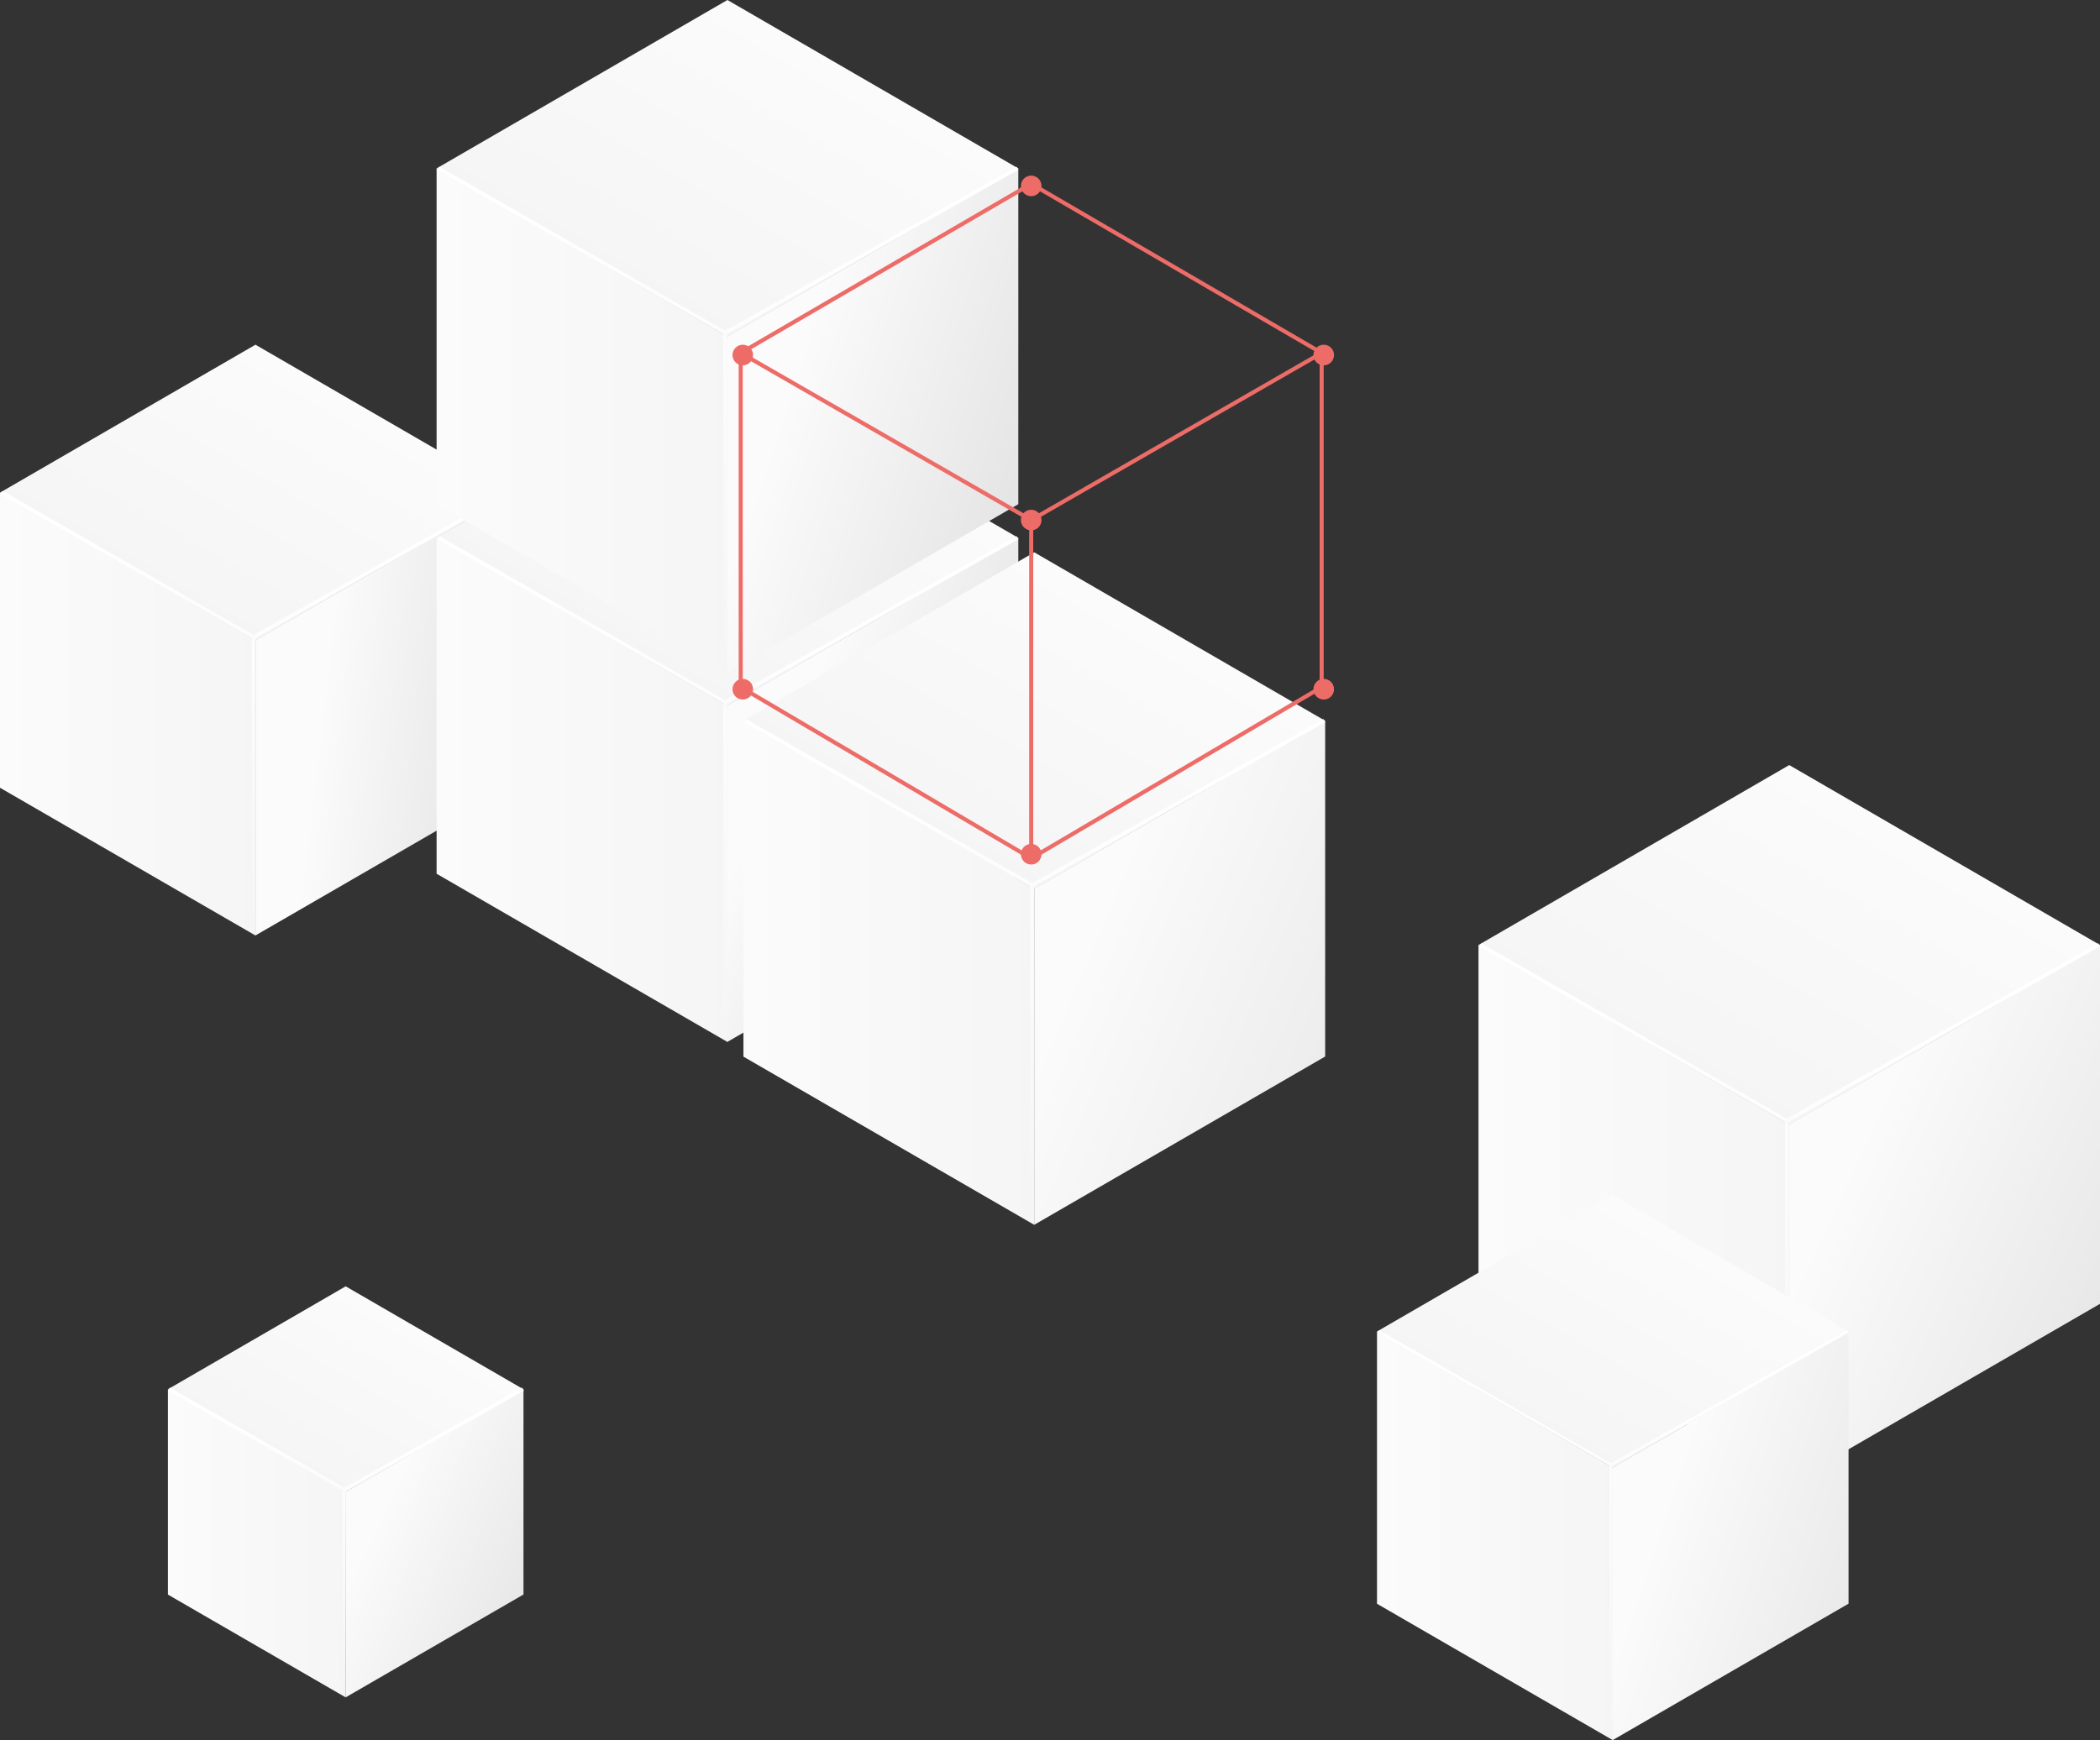 <svg xmlns="http://www.w3.org/2000/svg" fill="none" preserveAspectRatio="xMinYMin slice" viewBox="0 0 222 184"><rect x="0" y="0" width="222" height="184" fill="#333333" stroke="none"/><rect width="31.198" height="31.198" fill="url(#formBgPaint0_linear)" transform="matrix(0.865 0.501 -0.865 0.501 27.006 36.45)"/><rect width="31.235" height="31.198" fill="url(#formBgPaint1_linear)" transform="matrix(1.19062e-08 -1 0.866 0.501 -0.001 83.298)"/><rect width="31.198" height="31.235" fill="url(#formBgPaint2_linear)" transform="matrix(0.866 -0.501 -3.7513e-05 1 27.005 67.683)"/><path stroke="url(#formBgPaint3_linear)" stroke-width=".382" d="M53.941 52.081L26.8 67.371M26.8 67.371L0.168 52.081M26.8 67.371V98.462"/><rect width="37.946" height="37.946" fill="url(#formBgPaint4_linear)" transform="matrix(0.865 0.501 -0.865 0.501 189.148 80.901)"/><rect width="37.991" height="37.946" fill="url(#formBgPaint5_linear)" transform="matrix(1.19062e-08 -1 0.866 0.501 156.297 137.882)"/><rect width="37.946" height="37.991" fill="url(#formBgPaint6_linear)" transform="matrix(0.866 -0.501 -3.7513e-05 1 189.146 118.889)"/><path stroke="url(#formBgPaint7_linear)" stroke-width=".382" d="M221.907 99.913L188.896 118.511M188.896 118.511L156.503 99.913M188.896 118.511V156.327"/><rect width="28.786" height="28.786" fill="url(#formBgPaint8_linear)" transform="matrix(0.865 0.501 -0.865 0.501 170.489 126.363)"/><rect width="28.82" height="28.786" fill="url(#formBgPaint9_linear)" transform="matrix(1.19062e-08 -1 0.866 0.501 145.569 169.588)"/><rect width="28.786" height="28.82" fill="url(#formBgPaint10_linear)" transform="matrix(0.866 -0.501 -3.7513e-05 1 170.489 155.181)"/><path stroke="url(#formBgPaint11_linear)" stroke-width=".29" d="M195.341 140.785L170.298 154.893M170.298 154.893L145.726 140.785M170.298 154.893V183.58"/><rect width="35.513" height="35.513" fill="url(#formBgPaint12_linear)" transform="matrix(0.865 0.501 -0.865 0.501 76.899 39.066)"/><rect width="35.555" height="35.513" fill="url(#formBgPaint13_linear)" transform="matrix(1.19062e-08 -1 0.866 0.501 46.155 92.393)"/><rect width="35.513" height="35.555" fill="url(#formBgPaint14_linear)" transform="matrix(0.866 -0.501 -3.7513e-05 1 76.897 74.618)"/><path stroke="url(#formBgPaint15_linear)" stroke-width=".382" d="M107.557 56.858L76.662 74.263M76.662 74.263L46.347 56.858M76.662 74.263V109.655"/><rect width="35.513" height="35.513" fill="url(#formBgPaint16_linear)" transform="matrix(0.865 0.501 -0.865 0.501 109.335 58.405)"/><rect width="35.555" height="35.513" fill="url(#formBgPaint17_linear)" transform="matrix(1.19062e-08 -1 0.866 0.501 78.593 111.733)"/><rect width="35.513" height="35.555" fill="url(#formBgPaint18_linear)" transform="matrix(0.866 -0.501 -3.7513e-05 1 109.335 93.958)"/><path stroke="url(#formBgPaint19_linear)" stroke-width=".382" d="M139.996 76.197L109.101 93.603M109.101 93.603L78.785 76.197M109.101 93.603V128.994"/><rect width="35.513" height="35.513" fill="url(#formBgPaint20_linear)" transform="matrix(0.865 0.501 -0.865 0.501 76.899 0)"/><rect width="35.555" height="35.513" fill="url(#formBgPaint21_linear)" transform="matrix(1.19062e-08 -1 0.866 0.501 46.155 53.328)"/><rect width="35.513" height="35.555" fill="url(#formBgPaint22_linear)" transform="matrix(0.866 -0.501 -3.7513e-05 1 76.897 35.553)"/><path stroke="url(#formBgPaint23_linear)" stroke-width=".382" d="M107.557 17.793L76.662 35.198M76.662 35.198L46.347 17.793M76.662 35.198V70.589"/><path stroke="#ED6C68" stroke-width=".431" d="M78.305 37.324L109.012 19.439L139.719 37.324M78.305 37.324L109.012 54.992M78.305 37.324V72.66L109.012 90.764M109.012 54.992L139.719 37.324M109.012 54.992V90.764M139.719 37.324V72.66L109.012 90.764"/><ellipse cx="78.524" cy="37.542" fill="#ED6C68" rx="1.089" ry="1.091"/><ellipse cx="78.524" cy="72.879" fill="#ED6C68" rx="1.089" ry="1.091"/><ellipse cx="109.013" cy="54.993" fill="#ED6C68" rx="1.089" ry="1.091"/><ellipse cx="109.013" cy="90.328" fill="#ED6C68" rx="1.089" ry="1.091"/><ellipse cx="109.013" cy="19.657" fill="#ED6C68" rx="1.089" ry="1.091"/><ellipse cx="139.937" cy="37.542" fill="#ED6C68" rx="1.089" ry="1.091"/><ellipse cx="139.937" cy="72.879" fill="#ED6C68" rx="1.089" ry="1.091"/><rect width="21.707" height="21.707" fill="url(#formBgPaint24_linear)" transform="matrix(0.865 0.501 -0.865 0.501 36.543 136.02)"/><rect width="21.733" height="21.707" fill="url(#formBgPaint25_linear)" transform="matrix(1.19062e-08 -1 0.866 0.501 17.751 168.616)"/><rect width="21.707" height="21.733" fill="url(#formBgPaint26_linear)" transform="matrix(0.866 -0.501 -3.7513e-05 1 36.542 157.751)"/><path stroke="url(#formBgPaint27_linear)" stroke-width=".382" d="M55.283 146.895L36.399 157.534M36.399 157.534L17.869 146.895M36.399 157.534V179.167"/><defs><linearGradient id="formBgPaint0_linear" x1="15.599" x2="15.599" y1="0" y2="32.592" gradientUnits="userSpaceOnUse"><stop stop-color="#FBFBFB"/><stop offset="1" stop-color="#F5F5F5"/></linearGradient><linearGradient id="formBgPaint1_linear" x1="15.617" x2="15.617" y1="0" y2="32.592" gradientUnits="userSpaceOnUse"><stop stop-color="#FBFBFB"/><stop offset="1" stop-color="#F5F5F5"/></linearGradient><linearGradient id="formBgPaint2_linear" x1="9.364" x2="55.819" y1="1.998" y2="8.88" gradientUnits="userSpaceOnUse"><stop stop-color="#FBFBFB"/><stop offset="1" stop-color="#CFCFCF"/></linearGradient><linearGradient id="formBgPaint3_linear" x1="27.818" x2="27.052" y1="56.668" y2="98.462" gradientUnits="userSpaceOnUse"><stop stop-color="#fff"/><stop offset="1" stop-color="#fff" stop-opacity="0"/></linearGradient><linearGradient id="formBgPaint4_linear" x1="18.973" x2="18.973" y1="0" y2="39.642" gradientUnits="userSpaceOnUse"><stop stop-color="#FBFBFB"/><stop offset="1" stop-color="#F5F5F5"/></linearGradient><linearGradient id="formBgPaint5_linear" x1="18.995" x2="18.995" y1="0" y2="39.642" gradientUnits="userSpaceOnUse"><stop stop-color="#FBFBFB"/><stop offset="1" stop-color="#F5F5F5"/></linearGradient><linearGradient id="formBgPaint6_linear" x1="11.39" x2="90.764" y1="2.43" y2="61.336" gradientUnits="userSpaceOnUse"><stop stop-color="#FBFBFB"/><stop offset="1" stop-color="#CFCFCF"/></linearGradient><linearGradient id="formBgPaint7_linear" x1="190.134" x2="189.202" y1="105.492" y2="156.327" gradientUnits="userSpaceOnUse"><stop stop-color="#fff"/><stop offset="1" stop-color="#fff" stop-opacity="0"/></linearGradient><linearGradient id="formBgPaint8_linear" x1="14.393" x2="14.393" y1="0" y2="30.072" gradientUnits="userSpaceOnUse"><stop stop-color="#FBFBFB"/><stop offset="1" stop-color="#F5F5F5"/></linearGradient><linearGradient id="formBgPaint9_linear" x1="14.41" x2="14.41" y1="0" y2="30.072" gradientUnits="userSpaceOnUse"><stop stop-color="#FBFBFB"/><stop offset="1" stop-color="#F5F5F5"/></linearGradient><linearGradient id="formBgPaint10_linear" x1="8.64" x2="78.656" y1="1.843" y2="34.739" gradientUnits="userSpaceOnUse"><stop stop-color="#FBFBFB"/><stop offset="1" stop-color="#CFCFCF"/></linearGradient><linearGradient id="formBgPaint11_linear" x1="171.237" x2="170.531" y1="145.017" y2="183.58" gradientUnits="userSpaceOnUse"><stop stop-color="#fff"/><stop offset="1" stop-color="#fff" stop-opacity="0"/></linearGradient><linearGradient id="formBgPaint12_linear" x1="17.757" x2="17.757" y1="0" y2="37.1" gradientUnits="userSpaceOnUse"><stop stop-color="#FBFBFB"/><stop offset="1" stop-color="#F5F5F5"/></linearGradient><linearGradient id="formBgPaint13_linear" x1="17.777" x2="17.777" y1="0" y2="37.1" gradientUnits="userSpaceOnUse"><stop stop-color="#FBFBFB"/><stop offset="1" stop-color="#F5F5F5"/></linearGradient><linearGradient id="formBgPaint14_linear" x1="10.659" x2="56.665" y1="2.274" y2="32.914" gradientUnits="userSpaceOnUse"><stop stop-color="#FBFBFB"/><stop offset="1" stop-color="#CFCFCF"/></linearGradient><linearGradient id="formBgPaint15_linear" x1="77.821" x2="76.949" y1="62.08" y2="109.655" gradientUnits="userSpaceOnUse"><stop stop-color="#fff"/><stop offset="1" stop-color="#fff" stop-opacity="0"/></linearGradient><linearGradient id="formBgPaint16_linear" x1="17.757" x2="17.757" y1="0" y2="37.1" gradientUnits="userSpaceOnUse"><stop stop-color="#FBFBFB"/><stop offset="1" stop-color="#F5F5F5"/></linearGradient><linearGradient id="formBgPaint17_linear" x1="17.777" x2="17.777" y1="0" y2="37.1" gradientUnits="userSpaceOnUse"><stop stop-color="#FBFBFB"/><stop offset="1" stop-color="#F5F5F5"/></linearGradient><linearGradient id="formBgPaint18_linear" x1="10.659" x2="112.025" y1="2.274" y2="69.197" gradientUnits="userSpaceOnUse"><stop stop-color="#FBFBFB"/><stop offset="1" stop-color="#CFCFCF"/></linearGradient><linearGradient id="formBgPaint19_linear" x1="110.259" x2="109.388" y1="81.419" y2="128.994" gradientUnits="userSpaceOnUse"><stop stop-color="#fff"/><stop offset="1" stop-color="#fff" stop-opacity="0"/></linearGradient><linearGradient id="formBgPaint20_linear" x1="17.757" x2="17.757" y1="0" y2="37.1" gradientUnits="userSpaceOnUse"><stop stop-color="#FBFBFB"/><stop offset="1" stop-color="#F5F5F5"/></linearGradient><linearGradient id="formBgPaint21_linear" x1="17.777" x2="17.777" y1="0" y2="37.1" gradientUnits="userSpaceOnUse"><stop stop-color="#FBFBFB"/><stop offset="1" stop-color="#F5F5F5"/></linearGradient><linearGradient id="formBgPaint22_linear" x1="10.659" x2="75.142" y1="2.274" y2="32.242" gradientUnits="userSpaceOnUse"><stop stop-color="#FBFBFB"/><stop offset="1" stop-color="#CFCFCF"/></linearGradient><linearGradient id="formBgPaint23_linear" x1="77.821" x2="76.949" y1="23.014" y2="70.589" gradientUnits="userSpaceOnUse"><stop stop-color="#fff"/><stop offset="1" stop-color="#fff" stop-opacity="0"/></linearGradient><linearGradient id="formBgPaint24_linear" x1="10.854" x2="10.854" y1="0" y2="22.677" gradientUnits="userSpaceOnUse"><stop stop-color="#FBFBFB"/><stop offset="1" stop-color="#F5F5F5"/></linearGradient><linearGradient id="formBgPaint25_linear" x1="10.866" x2="10.866" y1="0" y2="22.677" gradientUnits="userSpaceOnUse"><stop stop-color="#FBFBFB"/><stop offset="1" stop-color="#F5F5F5"/></linearGradient><linearGradient id="formBgPaint26_linear" x1="6.515" x2="51.921" y1="1.39" y2="35.087" gradientUnits="userSpaceOnUse"><stop stop-color="#FBFBFB"/><stop offset="1" stop-color="#CFCFCF"/></linearGradient><linearGradient id="formBgPaint27_linear" x1="37.107" x2="36.574" y1="150.087" y2="179.167" gradientUnits="userSpaceOnUse"><stop stop-color="#fff"/><stop offset="1" stop-color="#fff" stop-opacity="0"/></linearGradient></defs></svg>